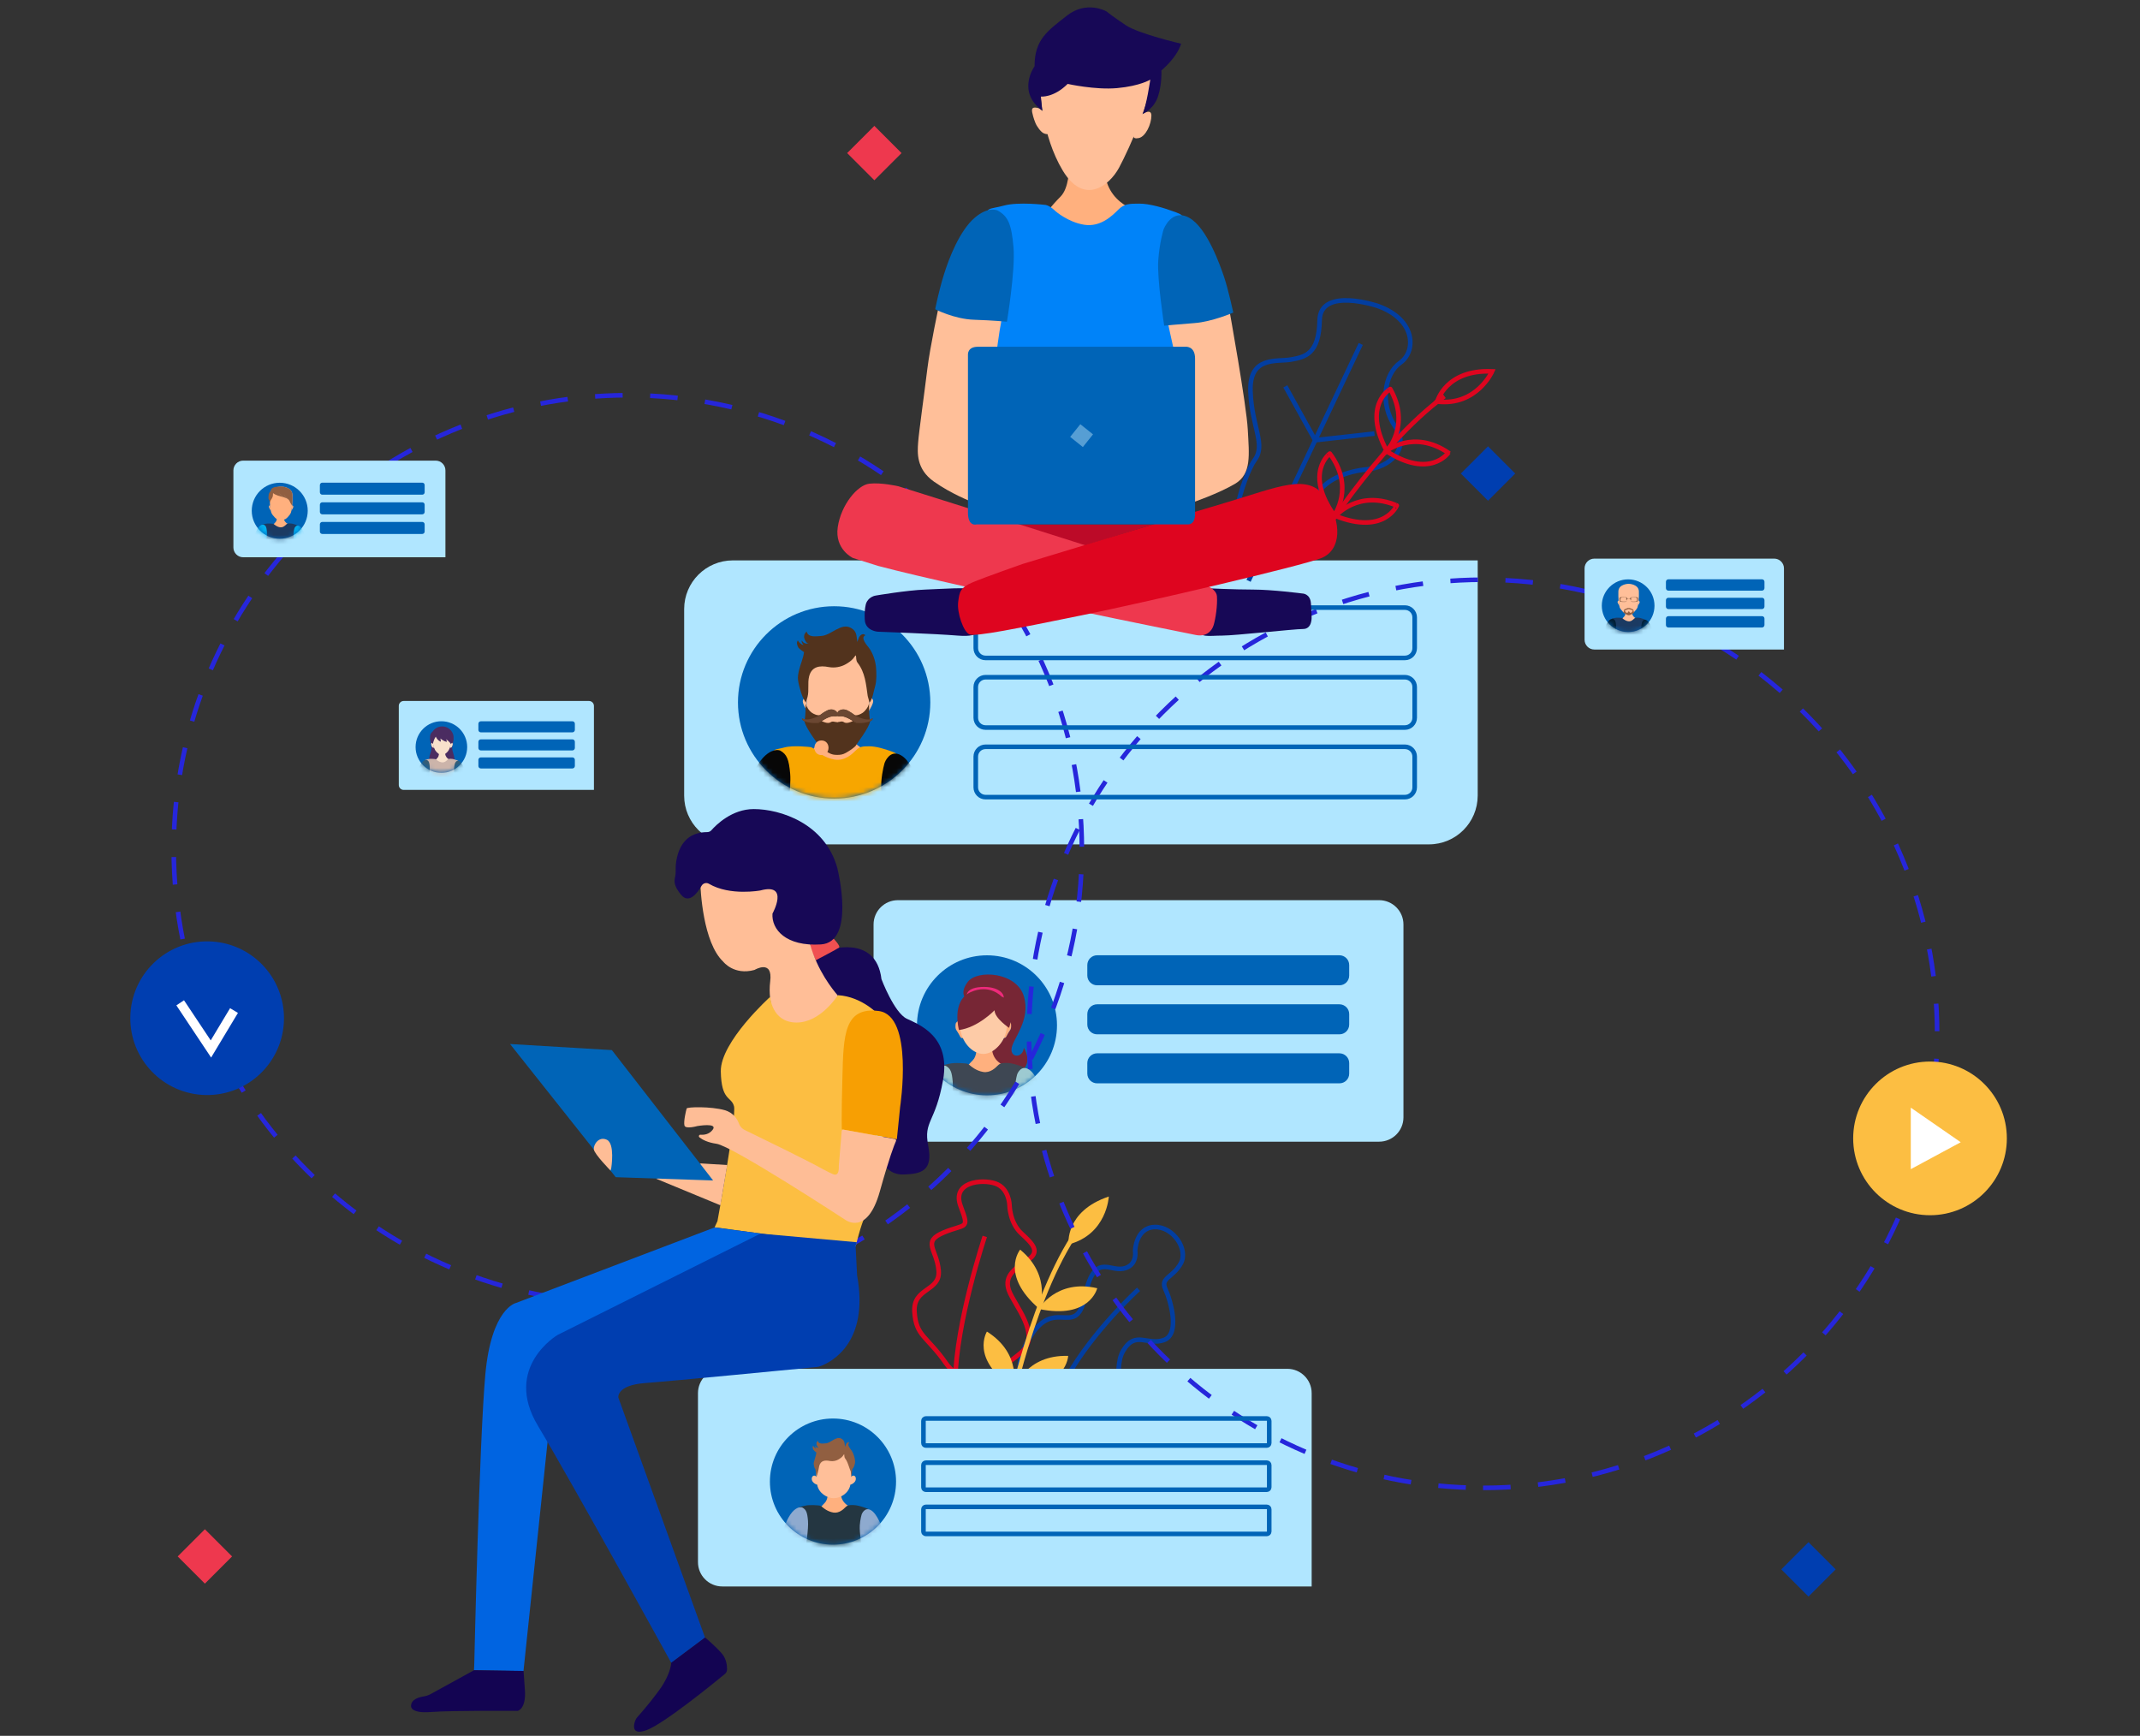 <svg width="450" height="365" viewBox="0 0 450 365" fill="none" xmlns="http://www.w3.org/2000/svg">
<rect x="0" y="0" width="450" height="365" fill="#333333" stroke="none"/>
<path d="M238.697 262.999C238.697 262.999 238.821 258.196 242.727 258.019C246.634 257.832 249.972 262.68 248.285 265.689C246.598 268.699 243.944 268.663 245.053 271.06C246.163 273.457 248.223 280.595 244.707 281.794C241.201 282.992 238.741 279.716 236.185 284.031C233.628 288.354 237.791 295.812 230.334 296.14C222.877 296.469 210.199 293.708 215.792 282.619C221.376 271.549 226.144 282.069 228.106 272.712C230.068 263.354 233.131 267.358 236.193 266.764C239.256 266.169 238.697 262.999 238.697 262.999Z" stroke="#023EA1" stroke-width="0.965" stroke-miterlimit="10"/>
<path d="M239.416 271.114C239.416 271.114 229.97 279.628 224.28 289.731C218.589 299.834 218.855 302.861 218.855 302.861" stroke="#023EA1" stroke-width="0.965" stroke-miterlimit="10"/>
<path d="M212.284 253.419C212.284 253.419 212.302 257.086 214.77 259.359C217.238 261.631 218.747 263.185 216.199 264.898C213.651 266.612 211.068 268.157 212.133 271.273C213.198 274.398 219.093 280.665 214.725 284.412C210.357 288.158 202.962 292.455 198.932 286.676C194.901 280.896 192.619 281.012 192.3 275.845C191.98 270.678 197.769 271.628 197.378 267.153C196.987 262.67 193.818 261.116 198.434 259.172C203.042 257.228 203.93 258.711 202.003 253.624C200.086 248.537 206.442 247.871 209.328 248.874C212.204 249.868 212.284 253.419 212.284 253.419Z" stroke="#DE051F" stroke-width="0.965" stroke-miterlimit="10"/>
<path d="M207.082 259.989C207.082 259.989 201.018 278.144 200.867 290.44" stroke="#DE051F" stroke-width="0.965" stroke-miterlimit="10"/>
<path d="M211.375 300.756C211.375 300.756 215.974 275.233 225.677 260.069" stroke="#FCBE42" stroke-width="0.965" stroke-miterlimit="10"/>
<path d="M233.16 251.601C233.16 251.601 232.787 259.573 224.699 261.668C224.69 261.668 223.882 254.717 233.16 251.601Z" fill="#FCBE42"/>
<path d="M218.422 275.242C218.422 275.242 222.115 268.877 230.727 270.883C230.718 270.883 229.182 277.497 218.422 275.242Z" fill="#FCBE42"/>
<path d="M213.395 291.799C213.395 291.799 215.765 284.83 224.616 285.114C224.607 285.114 224.394 291.914 213.395 291.799Z" fill="#FCBE42"/>
<path d="M213.087 291.807C213.087 291.807 215.022 284.705 207.529 280C207.538 280 203.907 285.744 213.087 291.807Z" fill="#FCBE42"/>
<path d="M218.52 275.198C218.52 275.198 221.344 268.389 214.516 262.77C214.516 262.778 210.193 268.016 218.52 275.198Z" fill="#FCBE42"/>
<path d="M270.704 287.83H151.883C149.06 287.83 146.77 290.121 146.77 292.944V328.482C146.77 331.305 149.06 333.595 151.883 333.595H275.818V292.944C275.818 290.121 273.527 287.83 270.704 287.83Z" fill="#B0E6FF"/>
<path d="M175.16 324.808C182.485 324.808 188.423 318.87 188.423 311.545C188.423 304.22 182.485 298.281 175.16 298.281C167.835 298.281 161.896 304.22 161.896 311.545C161.896 318.87 167.835 324.808 175.16 324.808Z" fill="#0064B7"/>
<mask id="mask0_3705_1888" style="mask-type:luminance" maskUnits="userSpaceOnUse" x="161" y="298" width="28" height="27">
<path d="M175.158 324.809C182.483 324.809 188.421 318.871 188.421 311.546C188.421 304.22 182.483 298.282 175.158 298.282C167.833 298.282 161.895 304.22 161.895 311.546C161.895 318.871 167.833 324.809 175.158 324.809Z" fill="white"/>
</mask>
<g mask="url(#mask0_3705_1888)">
<path d="M186.13 324.462C186.13 324.462 187.417 331.573 187.515 333.455C187.621 335.328 187.808 336.758 186.573 337.512C185.331 338.249 183.306 338.942 183.306 338.942L180.785 326.237V324.755L186.13 324.462Z" fill="#FFBF99"/>
<path d="M164.336 324.062C164.336 324.062 163.643 327.276 163.448 328.901C163.252 330.526 162.8 333.695 162.755 334.441C162.702 335.178 162.613 336.42 163.945 337.361C165.277 338.303 166.706 338.844 166.706 338.844L169.431 324.062H164.336Z" fill="#FFBF99"/>
<path d="M174.103 313.844C174.103 313.844 174.103 315.327 173.473 315.966C172.843 316.605 171.99 317.653 171.99 317.653C171.99 317.653 173.473 319.979 176.429 319.659C179.385 319.339 179.918 317.226 179.918 317.226C179.918 317.226 177.113 316.854 176.793 314.217C176.474 311.58 176.056 311.58 176.056 311.58L174.103 313.844Z" fill="#FFB07E"/>
<path d="M172.314 316.578C172.314 316.578 170.29 316.33 169.207 316.631C168.124 316.924 167.778 316.738 168.071 317.573C168.364 318.407 169.855 322.269 169.154 324.684C168.461 327.107 167.529 339.501 167.529 339.501C167.529 339.501 175.04 339.794 177.961 339.945C180.882 340.087 183.048 339.545 183.048 339.545C183.048 339.545 183.696 334.21 183.048 331.892C182.4 329.566 181.565 325.616 181.565 325.616C181.565 325.616 181.024 320.183 181.76 318.851C182.497 317.519 183.048 317.466 182.107 317.12C181.166 316.774 180.127 316.472 179.381 316.472C178.635 316.472 178.245 316.472 177.801 316.916C177.357 317.359 176.469 318.247 175.235 318.052C173.992 317.857 173.069 317.022 173.069 317.022C173.069 317.022 172.661 316.631 172.314 316.578Z" fill="#243641"/>
<path d="M168.729 317.004C168.729 317.004 168.036 316.658 166.997 317.546C165.879 318.495 165.071 320.555 164.672 321.842C164.272 323.13 164.023 324.408 164.023 324.408C164.023 324.408 165.453 325.145 166.944 325.198C168.427 325.251 169.412 325.34 169.412 325.34C169.412 325.34 170.06 321.478 169.901 319.756C169.759 318.025 169.519 317.439 168.729 317.004Z" fill="#8EAACF"/>
<path d="M181.194 318.433C181.194 318.433 181.789 316.808 183.121 317.545C184.453 318.282 185.447 321.105 185.74 322.002C186.033 322.89 186.432 324.674 186.432 324.674C186.432 324.674 184.852 325.367 183.512 325.464C182.171 325.553 181.239 325.66 181.239 325.66C181.239 325.66 180.697 322.153 180.795 320.768C180.893 319.374 181.194 318.433 181.194 318.433Z" fill="#8EAACF"/>
<path d="M179.004 310.586C179.181 308.376 179.146 305.002 175.346 305.002H175.337H175.328C171.52 305.002 171.502 308.376 171.671 310.586C171.404 310.062 170.641 310.231 170.694 311.048C170.756 311.847 171.839 312.255 171.83 312.166C172.141 313.986 173.926 315.034 175.319 315.034H175.328H175.337C176.731 315.034 178.524 313.977 178.826 312.166C178.817 312.255 179.9 311.847 179.963 311.048C180.034 310.213 179.261 310.062 179.004 310.586Z" fill="#FFBF99"/>
<path d="M171.703 310.525C171.703 310.516 171.703 310.506 171.703 310.497C171.703 310.506 171.703 310.507 171.693 310.516C171.693 310.507 171.703 310.525 171.703 310.525Z" fill="#915F41"/>
<path d="M179.808 307.221C179.746 306.458 179.453 305.526 179.009 304.922C178.814 304.664 177.997 303.697 178.61 303.43C178.326 303.075 177.917 303.493 177.846 303.812C177.829 303.919 177.687 304.185 177.696 304.265C177.58 303.528 177.678 302.969 176.976 302.543C175.849 301.868 174.713 303.457 173.612 303.501C173.079 303.528 172.12 303.741 171.978 302.96C171.969 302.933 171.756 303.235 171.739 303.279C171.685 303.413 171.668 303.572 171.694 303.706C171.739 303.963 171.943 304.416 172.227 304.416C171.854 304.416 171.632 304.398 171.437 304.025C171.357 304.247 171.517 304.398 171.614 304.558C171.419 304.576 171.055 304.212 170.993 304.016C170.789 304.265 170.913 304.629 171.046 304.886C171.09 304.966 171.667 305.463 171.676 305.384C171.596 306.12 171.277 306.839 171.117 307.567C171.028 307.958 171.33 308.988 171.437 308.846C171.446 309.068 171.685 310.275 171.703 310.497C171.827 310.186 171.925 309.867 171.996 309.521C172.023 309.37 172.076 309.21 172.111 309.059C172.156 308.793 172.191 308.58 172.253 308.313C172.262 308.287 172.262 308.251 172.271 308.233C172.582 307.124 173.461 306.999 174.473 307.203C174.5 307.212 174.544 307.212 174.579 307.221C175.192 307.31 175.867 307.177 176.39 306.848C176.701 306.653 176.976 306.467 177.207 306.183C177.216 306.165 177.234 306.138 177.252 306.12C177.332 305.996 177.429 305.845 177.518 305.783C177.58 306.103 177.509 306.387 177.704 306.662C177.9 306.919 178.051 307.195 178.175 307.479C178.432 308.056 178.805 309.334 178.885 309.352C178.947 309.76 178.992 310.16 179.009 310.488L179.018 310.595C179.018 310.568 179.027 310.533 179.027 310.506C179.054 310.169 179.223 309.219 179.24 308.837C179.418 308.908 179.862 307.887 179.808 307.221Z" fill="#915F41"/>
</g>
<path d="M188.807 189.286H290.005C292.828 189.286 295.119 191.577 295.119 194.4V234.954C295.119 237.777 292.828 240.067 290.005 240.067H183.693V194.4C183.693 191.577 185.984 189.286 188.807 189.286Z" fill="#B0E6FF"/>
<path d="M207.546 230.319C215.675 230.319 222.265 223.729 222.265 215.599C222.265 207.47 215.675 200.88 207.546 200.88C199.416 200.88 192.826 207.47 192.826 215.599C192.826 223.729 199.416 230.319 207.546 230.319Z" fill="#0064B7"/>
<mask id="mask1_3705_1888" style="mask-type:luminance" maskUnits="userSpaceOnUse" x="192" y="200" width="31" height="31">
<path d="M207.546 230.319C215.675 230.319 222.265 223.729 222.265 215.599C222.265 207.47 215.675 200.88 207.546 200.88C199.416 200.88 192.826 207.47 192.826 215.599C192.826 223.729 199.416 230.319 207.546 230.319Z" fill="white"/>
</mask>
<g mask="url(#mask1_3705_1888)">
<path d="M203.525 210.37C203.534 210.378 203.543 210.396 203.552 210.414C203.765 210.263 204.013 210.13 204.289 210.014C204.368 209.988 204.448 209.952 204.537 209.926H204.546C204.617 209.908 204.697 209.872 204.768 209.855C204.786 209.846 204.812 209.846 204.83 209.837C204.91 209.819 204.99 209.792 205.079 209.775C205.088 209.775 205.088 209.775 205.096 209.775C205.176 209.757 205.274 209.73 205.354 209.721C205.381 209.713 205.425 209.713 205.46 209.704C205.523 209.695 205.576 209.686 205.638 209.677C205.682 209.668 205.718 209.668 205.753 209.659C205.833 209.65 205.931 209.642 206.011 209.633C206.064 209.633 206.126 209.624 206.171 209.624C206.215 209.624 206.251 209.615 206.295 209.615C206.357 209.615 206.428 209.606 206.49 209.606C206.508 209.606 206.535 209.606 206.561 209.606C206.632 209.606 206.703 209.606 206.783 209.606C206.979 209.606 207.156 209.615 207.334 209.624C207.334 209.624 207.334 209.624 207.343 209.624C210.965 209.837 211.684 212.216 211.719 214.595C212.101 214.675 212.545 214.871 212.589 215.385C212.696 216.699 212.394 216.371 211.604 217.951C211.471 218.226 211.275 218.297 211.08 218.28C210.654 219.194 209.926 219.824 208.417 220.863L208.683 224.228C209.704 223.89 209.979 224.015 210.281 224.148C212.261 225.036 214.684 225.036 213.61 225.24C212.163 225.515 213.77 226.048 214.969 225.062C217.179 223.198 215.288 220.322 215.288 220.322C215.137 222.443 212.518 222.55 212.705 220.535C212.9 218.519 216.833 214.533 215.288 209.464C213.743 204.395 205.505 203.827 203.498 206.472C201.43 209.233 203.525 210.37 203.525 210.37Z" fill="#772635"/>
<path d="M205.372 220.339C205.372 220.339 205.372 222.123 204.609 222.887C203.845 223.65 202.824 224.92 202.824 224.92C202.824 224.92 204.609 227.725 208.169 227.335C211.729 226.953 212.368 224.405 212.368 224.405C212.368 224.405 208.994 223.952 208.613 220.783C208.231 217.596 207.725 217.596 207.725 217.596L205.372 220.339Z" fill="#FFB07E"/>
<path d="M203.234 223.642C203.234 223.642 200.802 223.349 199.488 223.704C198.174 224.059 197.766 223.828 198.121 224.832C198.467 225.835 200.26 230.478 199.435 233.399C198.609 236.319 197.473 251.234 197.473 251.234C197.473 251.234 206.51 251.589 210.017 251.767C213.524 251.944 216.134 251.296 216.134 251.296C216.134 251.296 216.915 244.869 216.134 242.072C215.353 239.276 214.349 234.517 214.349 234.517C214.349 234.517 213.692 227.974 214.589 226.367C215.477 224.761 216.134 224.698 215.006 224.29C213.879 223.882 212.636 223.509 211.73 223.509C210.834 223.509 210.363 223.509 209.831 224.041C209.298 224.574 208.224 225.648 206.741 225.409C205.259 225.169 204.122 224.157 204.122 224.157C204.122 224.157 203.652 223.704 203.234 223.642Z" fill="#3E4753"/>
<path d="M198.917 224.149C198.917 224.149 198.091 223.732 196.839 224.806C195.499 225.951 194.513 228.428 194.043 229.982C193.572 231.535 193.262 233.071 193.262 233.071C193.262 233.071 194.984 233.959 196.768 234.021C198.553 234.083 199.743 234.199 199.743 234.199C199.743 234.199 200.524 229.565 200.337 227.478C200.169 225.383 199.876 224.682 198.917 224.149Z" fill="#9DCAD1"/>
<path d="M213.902 225.88C213.902 225.88 214.621 223.918 216.228 224.806C217.835 225.694 219.025 229.085 219.38 230.159C219.735 231.233 220.205 233.373 220.205 233.373C220.205 233.373 218.306 234.199 216.699 234.323C215.092 234.447 213.964 234.562 213.964 234.562C213.964 234.562 213.307 230.337 213.432 228.677C213.547 226.999 213.902 225.88 213.902 225.88Z" fill="#9DCAD1"/>
<path d="M202.451 214.764L202.673 214.773L203.091 217.924C203.091 217.924 202.274 218.723 201.901 217.969C201.12 216.389 200.827 216.708 200.942 215.403C201.013 214.533 202.301 214.56 202.301 214.56L202.451 214.764Z" fill="#FFB07E"/>
<path d="M211.097 214.738L210.876 214.755L210.432 217.907C210.432 217.907 211.24 218.697 211.621 217.934C212.403 216.344 212.695 216.673 212.607 215.368C212.536 214.498 211.248 214.525 211.248 214.525L211.097 214.738Z" fill="#FFB07E"/>
<path d="M206.804 209.579C201.868 209.579 201.726 213.166 201.912 216.069C202.098 218.963 204.371 221.617 206.804 221.617C209.005 221.617 211.509 218.963 211.695 216.069C211.882 213.166 211.74 209.579 206.804 209.579Z" fill="#FDCBA7"/>
<path d="M203.314 209.765C203.314 209.765 202.657 207.768 206.305 207.546C209.945 207.332 211.446 209.037 211.002 210.138L203.314 209.765Z" fill="#EE2A7B"/>
<path d="M209.135 212.438C209.135 212.438 205.664 216.069 201.651 216.593C201.651 216.593 199.982 210.521 204.057 208.648C208.141 206.774 210.644 209.58 210.644 209.58C210.644 209.58 214.035 210.37 212.198 216.14C212.207 216.14 209.135 214.116 209.135 212.438Z" fill="#772635"/>
</g>
<path d="M300.479 177.55H154.101C148.455 177.55 143.865 172.969 143.865 167.314V128.074C143.865 122.428 148.446 117.838 154.101 117.838H310.733V167.314C310.715 172.969 306.143 177.55 300.479 177.55Z" fill="#B0E6FF"/>
<path d="M175.403 167.925C186.573 167.925 195.627 158.87 195.627 147.701C195.627 136.532 186.573 127.478 175.403 127.478C164.234 127.478 155.18 136.532 155.18 147.701C155.18 158.87 164.234 167.925 175.403 167.925Z" fill="#0064B7"/>
<mask id="mask2_3705_1888" style="mask-type:luminance" maskUnits="userSpaceOnUse" x="155" y="127" width="41" height="41">
<path d="M175.397 167.924C186.567 167.924 195.621 158.869 195.621 147.7C195.621 136.531 186.567 127.477 175.397 127.477C164.228 127.477 155.174 136.531 155.174 147.7C155.174 158.869 164.228 167.924 175.397 167.924Z" fill="white"/>
</mask>
<g mask="url(#mask2_3705_1888)">
<path d="M173.52 152.256C173.52 152.256 173.52 154.866 172.401 155.993C171.282 157.112 169.791 158.985 169.791 158.985C169.791 158.985 172.401 163.087 177.63 162.528C182.85 161.968 183.791 158.24 183.791 158.24C183.791 158.24 178.846 157.583 178.287 152.913C177.728 148.243 176.973 148.243 176.973 148.243L173.52 152.256Z" fill="#FFB07E"/>
<path d="M170.386 157.094C170.386 157.094 166.817 156.65 164.891 157.183C162.964 157.716 162.361 157.361 162.885 158.843C163.408 160.326 166.027 167.126 164.802 171.388C163.586 175.658 161.926 197.542 161.926 197.542C161.926 197.542 175.18 198.065 180.321 198.332C185.47 198.598 189.296 197.639 189.296 197.639C189.296 197.639 190.432 188.22 189.296 184.127C188.16 180.035 186.677 173.057 186.677 173.057C186.677 173.057 185.718 163.469 187.023 161.116C188.337 158.763 189.287 158.683 187.636 158.062C185.976 157.449 184.147 156.926 182.842 156.926C181.537 156.926 180.836 156.926 180.045 157.716C179.255 158.506 177.693 160.068 175.509 159.722C173.325 159.376 171.674 157.893 171.674 157.893C171.674 157.893 170.999 157.174 170.386 157.094Z" fill="#F7A600"/>
<path d="M164.064 157.83C164.064 157.83 162.848 157.218 161.01 158.789C159.048 160.476 157.61 164.116 156.918 166.371C156.225 168.635 155.781 170.907 155.781 170.907C155.781 170.907 158.311 172.221 160.93 172.301C163.549 172.39 165.289 172.568 165.289 172.568C165.289 172.568 166.426 165.767 166.159 162.722C165.893 159.668 165.467 158.621 164.064 157.83Z" fill="#070707"/>
<path d="M186.036 160.361C186.036 160.361 187.083 157.485 189.436 158.799C191.789 160.113 193.529 165.075 194.053 166.647C194.576 168.227 195.269 171.352 195.269 171.352C195.269 171.352 192.472 172.568 190.12 172.746C187.767 172.923 186.107 173.092 186.107 173.092C186.107 173.092 185.148 166.904 185.317 164.463C185.494 162.03 186.036 160.361 186.036 160.361Z" fill="#070707"/>
<path d="M183.588 147.257C183.783 147.798 182.833 149.352 182.451 149.885C182.611 149.032 182.789 147.86 182.913 146.484C182.913 146.493 183.401 146.733 183.588 147.257Z" fill="#FFBF99"/>
<path d="M183.089 140.271C182.867 135.308 176.218 135.246 176.218 135.246H176.209C176.209 135.246 169.559 135.308 169.337 140.271C169.231 142.482 169.337 144.665 169.515 146.494C169.639 147.879 169.808 149.051 169.977 149.894C170.083 150.445 170.181 150.844 170.261 151.084C170.403 151.475 170.687 151.945 171.042 152.434C171.77 153.437 172.8 154.502 173.528 154.928C174.114 155.283 175.525 155.55 176.209 155.514H176.218C176.884 155.559 178.224 155.301 178.837 154.964C178.854 154.955 178.881 154.946 178.899 154.937C179.627 154.493 180.657 153.446 181.385 152.442C181.74 151.954 182.015 151.484 182.166 151.093C182.246 150.871 182.352 150.463 182.45 149.903C182.61 149.051 182.787 147.879 182.912 146.503C183.089 144.657 183.178 142.473 183.089 140.271Z" fill="#FFBF99"/>
<path d="M169.508 146.494C169.632 147.879 169.8 149.051 169.969 149.894C169.587 149.362 168.637 147.817 168.833 147.267C169.028 146.734 169.508 146.494 169.508 146.494Z" fill="#FFBF99"/>
<path d="M184.203 140.271C184.079 138.921 183.537 137.297 182.712 136.214C182.356 135.752 180.821 134.056 181.975 133.586C181.442 132.955 180.679 133.692 180.554 134.26C180.51 134.438 180.243 134.917 180.279 135.059C180.075 133.772 180.252 132.769 178.947 132.041C176.861 130.851 174.739 133.639 172.68 133.728C171.685 133.781 169.91 134.136 169.626 132.787C169.617 132.733 169.217 133.266 169.182 133.337C169.102 133.559 169.057 133.861 169.102 134.092C169.182 134.545 169.563 135.317 170.087 135.344C169.404 135.344 168.978 135.317 168.614 134.669C168.472 135.068 168.756 135.299 168.942 135.61C168.587 135.654 167.894 135.006 167.788 134.66C167.406 135.104 167.637 135.743 167.894 136.187C167.974 136.329 169.049 137.199 169.075 137.075C168.933 138.371 168.329 139.632 168.028 140.901C167.868 141.585 167.708 142.33 167.815 143.05C167.93 143.866 168.205 144.807 168.436 145.597C168.818 146.858 169.306 147.471 169.439 147.737C169.519 147.444 169.732 146.849 169.812 146.538C170.167 145.127 169.785 143.644 170.141 142.233C170.673 140.146 172.351 139.889 174.286 140.271C175.485 140.493 176.834 140.262 177.873 139.658C178.45 139.321 178.947 138.992 179.391 138.495C179.578 138.291 179.773 137.918 179.977 137.803C180.093 138.353 179.959 138.868 180.323 139.347C181.921 141.398 182.108 143.857 182.463 146.352C182.481 146.485 182.862 147.746 182.854 147.755C183.564 146.831 183.697 145.322 184.034 144.257C184.363 143.094 184.31 141.434 184.203 140.271Z" fill="#52331D"/>
<path d="M182.905 151.279C182.754 150.285 182.728 148.864 182.728 147.905C182.639 148.633 181.911 149.539 181.432 149.867C180.988 150.16 180.242 150.533 179.683 150.356C179.47 150.205 179.265 150.027 179.035 149.894C178.422 149.503 177.827 149.104 177.09 149.21C176.771 149.255 176.167 149.503 176.132 149.867H176.007C175.963 149.512 175.359 149.264 175.048 149.21C174.312 149.104 173.717 149.521 173.104 149.894C172.882 150.036 172.678 150.205 172.456 150.356C171.879 150.515 171.133 150.151 170.707 149.867C170.228 149.539 169.5 148.642 169.411 147.905C169.411 148.882 169.393 150.293 169.233 151.279C169.038 151.234 168.834 151.163 168.639 151.066C168.639 151.341 168.887 151.545 169.171 151.678C169.18 151.678 169.18 151.687 169.189 151.687C169.331 152.975 172.048 156.481 172.083 156.623C172.208 157.067 173.69 157.982 174.276 158.31C174.898 158.665 175.421 158.736 176.034 158.736H176.105C176.717 158.736 177.241 158.665 177.863 158.31C178.458 157.982 179.931 157.058 180.056 156.623C180.1 156.481 182.808 152.983 182.95 151.687C182.959 151.687 182.959 151.678 182.967 151.678C183.252 151.545 183.5 151.341 183.5 151.066C183.305 151.172 183.11 151.243 182.905 151.279ZM180.26 152.025C179.94 151.962 179.638 151.803 179.345 151.616C178.822 151.883 178.049 152.167 177.525 151.9C177.508 151.891 177.481 151.883 177.463 151.856C177.019 151.563 176.638 151.812 176.176 151.838V151.891C176.7 152.096 176.673 152.087 176.176 151.891C176.158 151.883 176.149 151.883 176.123 151.874H175.998C175.501 152.025 175.475 152.033 175.998 151.874V151.847C175.519 151.847 175.119 151.572 174.667 151.865C174.649 151.874 174.622 151.883 174.605 151.909C174.081 152.175 173.308 151.891 172.785 151.625C172.492 151.812 172.19 151.971 171.87 152.033C171.693 152.06 171.524 152.078 171.338 152.078C171.497 152.078 171.657 152.06 171.808 152.033C172.145 151.971 172.474 151.812 172.793 151.625C173.06 151.474 173.317 151.305 173.557 151.172C174.072 150.897 174.667 150.64 175.235 150.613C175.51 150.595 175.776 150.684 176.016 150.586H176.14C176.362 150.693 176.638 150.595 176.922 150.613C177.499 150.64 178.076 150.906 178.6 151.172C178.848 151.305 179.097 151.465 179.363 151.625C179.683 151.812 180.011 151.971 180.349 152.033C180.499 152.06 180.659 152.078 180.819 152.078C180.606 152.069 180.428 152.06 180.26 152.025Z" fill="#52331D"/>
<path d="M182.911 151.252C182.441 151.341 181.961 151.27 181.438 151.119C180.914 150.968 180.408 150.808 179.946 150.515C179.857 150.453 179.769 150.391 179.68 150.329C179.467 150.178 179.263 150 179.032 149.867C178.419 149.476 177.824 149.077 177.088 149.183C176.768 149.228 176.164 149.476 176.129 149.84H176.004C175.96 149.485 175.356 149.237 175.046 149.183C174.309 149.077 173.714 149.494 173.101 149.867C172.879 150.009 172.675 150.178 172.453 150.329C172.373 150.391 172.276 150.453 172.187 150.515C171.725 150.808 171.21 150.977 170.695 151.119C170.163 151.27 169.692 151.341 169.222 151.252C169.026 151.208 168.822 151.137 168.627 151.039C168.627 151.314 168.876 151.518 169.16 151.652C169.408 151.776 169.692 151.838 169.852 151.873C170.465 151.998 171.175 152.113 171.805 151.998C172.143 151.936 172.471 151.776 172.791 151.589C173.057 151.438 173.314 151.27 173.554 151.137C174.069 150.861 174.664 150.604 175.232 150.577C175.507 150.56 175.774 150.648 176.013 150.551H176.138C176.36 150.657 176.635 150.56 176.919 150.577C177.496 150.604 178.073 150.87 178.597 151.137C178.845 151.27 179.094 151.43 179.36 151.589C179.68 151.776 180.008 151.936 180.346 151.998C180.976 152.113 181.677 151.989 182.299 151.873C182.476 151.847 182.752 151.767 182.991 151.652C183.275 151.518 183.524 151.314 183.524 151.039C183.311 151.137 183.107 151.208 182.911 151.252Z" fill="#6B4732"/>
</g>
<path d="M289.681 64.321C289.681 64.321 277.625 60.264 277.491 67.349C277.358 74.424 274.473 75.073 271.463 75.605C268.445 76.129 262.683 74.815 262.95 82.29C263.216 89.765 266.225 93.485 263.873 96.672C261.52 99.859 256.256 115.839 262.95 116.23C269.643 116.621 275.148 108.755 276.595 104.831C278.042 100.898 283.28 99.069 287.612 98.67C291.944 98.279 296.659 94.506 293.374 89.703C290.098 84.9 291.101 78.615 294.466 76.253C297.795 73.901 297.795 67.198 289.681 64.321Z" stroke="#023EA1" stroke-width="0.965" stroke-miterlimit="10"/>
<path d="M286.137 72.329L262.549 122.134" stroke="#023EA1" stroke-width="0.965" stroke-miterlimit="10"/>
<path d="M270.275 81.242L276.552 92.561L289.025 91.168" stroke="#023EA1" stroke-width="0.965" stroke-miterlimit="10"/>
<path d="M275.744 116.124C275.744 116.124 289.212 93.956 303.727 83.311" stroke="#DE051F" stroke-width="0.965" stroke-miterlimit="10"/>
<path d="M313.76 78.092C313.76 78.092 310.546 85.398 302.236 84.448C302.245 84.439 303.985 77.665 313.76 78.092Z" stroke="#DE051F" stroke-width="0.965" stroke-miterlimit="10"/>
<path d="M291.502 94.844C291.502 94.844 297.246 90.228 304.552 95.199C304.552 95.208 300.735 100.828 291.502 94.844Z" stroke="#DE051F" stroke-width="0.965" stroke-miterlimit="10"/>
<path d="M280.85 108.499C280.85 108.499 285.581 102.853 293.714 106.297C293.731 106.297 291.086 112.556 280.85 108.499Z" stroke="#DE051F" stroke-width="0.965" stroke-miterlimit="10"/>
<path d="M280.565 108.391C280.565 108.391 284.924 102.452 279.633 95.376C279.633 95.367 274.191 99.433 280.565 108.391Z" stroke="#DE051F" stroke-width="0.965" stroke-miterlimit="10"/>
<path d="M291.612 94.844C291.612 94.844 296.69 89.509 292.349 81.811C292.349 81.803 286.418 85.141 291.612 94.844Z" stroke="#DE051F" stroke-width="0.965" stroke-miterlimit="10"/>
<path d="M311.862 312.865C364.594 312.865 407.343 270.117 407.343 217.384C407.343 164.652 364.594 121.903 311.862 121.903C259.129 121.903 216.381 164.652 216.381 217.384C216.381 270.117 259.129 312.865 311.862 312.865Z" stroke="#2626DB" stroke-width="0.965" stroke-miterlimit="10" stroke-dasharray="5.79 5.79"/>
<path d="M132.014 274.069C184.747 274.069 227.495 231.321 227.495 178.588C227.495 125.856 184.747 83.107 132.014 83.107C79.281 83.107 36.533 125.856 36.533 178.588C36.533 231.321 79.281 274.069 132.014 274.069Z" stroke="#2626DB" stroke-width="0.965" stroke-miterlimit="10" stroke-dasharray="5.79 5.79"/>
<path d="M59.715 214.364C59.858 205.442 52.742 198.092 43.819 197.948C34.896 197.804 27.546 204.921 27.403 213.844C27.259 222.767 34.376 230.116 43.299 230.26C52.221 230.404 59.571 223.287 59.715 214.364Z" fill="#003EB0"/>
<path d="M405.845 255.533C414.769 255.533 422.003 248.299 422.003 239.375C422.003 230.452 414.769 223.218 405.845 223.218C396.922 223.218 389.688 230.452 389.688 239.375C389.688 248.299 396.922 255.533 405.845 255.533Z" fill="#FCBE42"/>
<path d="M37.889 210.869L44.352 220.573L49.208 212.494" stroke="white" stroke-width="1.93" stroke-miterlimit="10"/>
<path d="M401.801 232.913L412.303 240.184L401.801 245.848V232.913Z" fill="white"/>
<path d="M183.859 26.468L178.141 32.187L183.859 37.905L189.578 32.187L183.859 26.468Z" fill="#EE384E"/>
<path d="M43.082 321.564L37.363 327.283L43.082 333.002L48.801 327.283L43.082 321.564Z" fill="#EE384E"/>
<path d="M312.902 93.854L307.184 99.573L312.902 105.292L318.621 99.573L312.902 93.854Z" fill="#003EB0"/>
<path d="M380.289 324.283L374.57 330.002L380.289 335.721L386.008 330.002L380.289 324.283Z" fill="#003EB0"/>
<path d="M295.429 138.345H207.236C206.109 138.345 205.186 137.422 205.186 136.294V129.813C205.186 128.686 206.109 127.763 207.236 127.763H295.429C296.556 127.763 297.479 128.686 297.479 129.813V136.294C297.479 137.431 296.556 138.345 295.429 138.345Z" stroke="#0064B7" stroke-width="0.965" stroke-miterlimit="10"/>
<path d="M295.429 152.985H207.236C206.109 152.985 205.186 152.061 205.186 150.934V144.453C205.186 143.326 206.109 142.402 207.236 142.402H295.429C296.556 142.402 297.479 143.326 297.479 144.453V150.934C297.479 152.07 296.556 152.985 295.429 152.985Z" stroke="#0064B7" stroke-width="0.965" stroke-miterlimit="10"/>
<path d="M295.429 167.616H207.236C206.109 167.616 205.186 166.692 205.186 165.565V159.084C205.186 157.956 206.109 157.033 207.236 157.033H295.429C296.556 157.033 297.479 157.956 297.479 159.084V165.565C297.479 166.701 296.556 167.616 295.429 167.616Z" stroke="#0064B7" stroke-width="0.965" stroke-miterlimit="10"/>
<path d="M281.659 207.183H230.691C229.564 207.183 228.641 206.26 228.641 205.132V202.922C228.641 201.794 229.564 200.871 230.691 200.871H281.659C282.786 200.871 283.71 201.794 283.71 202.922V205.132C283.71 206.269 282.795 207.183 281.659 207.183Z" fill="#0064B7"/>
<path d="M281.659 217.492H230.691C229.564 217.492 228.641 216.569 228.641 215.441V213.23C228.641 212.103 229.564 211.18 230.691 211.18H281.659C282.786 211.18 283.71 212.103 283.71 213.23V215.441C283.71 216.577 282.795 217.492 281.659 217.492Z" fill="#0064B7"/>
<path d="M281.659 227.799H230.691C229.564 227.799 228.641 226.876 228.641 225.749V223.538C228.641 222.411 229.564 221.487 230.691 221.487H281.659C282.786 221.487 283.71 222.411 283.71 223.538V225.749C283.71 226.894 282.795 227.799 281.659 227.799Z" fill="#0064B7"/>
<path d="M373.082 117.465H335.254C334.126 117.465 333.203 118.388 333.203 119.516V134.528C333.203 135.655 334.126 136.579 335.254 136.579H375.133V119.516C375.133 118.379 374.21 117.465 373.082 117.465Z" fill="#B0E6FF"/>
<path d="M342.368 132.905C345.427 132.905 347.908 130.424 347.908 127.365C347.908 124.305 345.427 121.825 342.368 121.825C339.308 121.825 336.828 124.305 336.828 127.365C336.828 130.424 339.308 132.905 342.368 132.905Z" fill="#0064B7"/>
<mask id="mask3_3705_1888" style="mask-type:luminance" maskUnits="userSpaceOnUse" x="336" y="121" width="12" height="12">
<path d="M342.366 132.906C345.425 132.906 347.906 130.425 347.906 127.366C347.906 124.306 345.425 121.826 342.366 121.826C339.306 121.826 336.826 124.306 336.826 127.366C336.826 130.425 339.306 132.906 342.366 132.906Z" fill="white"/>
</mask>
<g mask="url(#mask3_3705_1888)">
<path d="M341.844 128.618C341.844 128.618 341.844 129.338 341.534 129.639C341.223 129.941 340.814 130.456 340.814 130.456C340.814 130.456 341.534 131.584 342.963 131.433C344.392 131.282 344.65 130.252 344.65 130.252C344.65 130.252 343.3 130.074 343.149 128.796C342.998 127.518 342.794 127.518 342.794 127.518L341.844 128.618Z" fill="#FFBF99"/>
<path d="M340.995 129.932C340.995 129.932 340.009 129.808 339.494 129.95C338.971 130.092 338.802 130.003 338.944 130.403C339.086 130.811 339.805 132.675 339.468 133.838C339.13 135.001 338.678 141.003 338.678 141.003C338.678 141.003 342.3 141.145 343.711 141.216C345.123 141.287 346.171 141.021 346.171 141.021C346.171 141.021 346.481 138.437 346.171 137.327C345.86 136.2 345.451 134.3 345.451 134.3C345.451 134.3 345.185 131.672 345.54 131.033C345.895 130.403 346.162 130.367 345.7 130.19C345.247 130.03 344.75 129.879 344.386 129.879C344.031 129.879 343.836 129.879 343.623 130.092C343.41 130.305 342.975 130.74 342.389 130.642C341.794 130.554 341.332 130.145 341.332 130.145C341.332 130.145 341.155 129.959 340.995 129.932Z" fill="#1B3A62"/>
<path d="M339.266 130.138C339.266 130.138 338.929 129.978 338.423 130.404C337.881 130.866 337.49 131.86 337.295 132.481C337.1 133.103 336.984 133.724 336.984 133.724C336.984 133.724 337.677 134.08 338.396 134.106C339.115 134.124 339.594 134.177 339.594 134.177C339.594 134.177 339.905 132.313 339.834 131.478C339.763 130.644 339.639 130.36 339.266 130.138Z" fill="#021E34"/>
<path d="M345.286 130.829C345.286 130.829 345.57 130.038 346.218 130.402C346.866 130.758 347.346 132.125 347.488 132.551C347.63 132.977 347.825 133.838 347.825 133.838C347.825 133.838 347.062 134.176 346.414 134.22C345.766 134.273 345.322 134.309 345.322 134.309C345.322 134.309 345.055 132.613 345.109 131.947C345.144 131.29 345.286 130.829 345.286 130.829Z" fill="#021E34"/>
<path d="M342.416 127.943H341.555C341.555 127.943 341.626 128.636 342.416 128.636C343.206 128.636 343.277 127.943 343.277 127.943H342.416Z" fill="white"/>
<path d="M344.787 126.524C344.849 126.701 344.547 127.181 344.432 127.35C344.485 127.083 344.538 126.719 344.574 126.284C344.574 126.284 344.725 126.364 344.787 126.524Z" fill="#FFBF99"/>
<path d="M344.626 124.339C344.555 122.785 342.469 122.759 342.469 122.759C342.469 122.759 340.382 122.777 340.311 124.339C340.285 125.032 340.311 125.724 340.364 126.292C340.409 126.718 340.453 127.091 340.507 127.358C340.533 127.535 340.569 127.65 340.595 127.73C340.64 127.855 340.728 127.997 340.844 128.148C341.066 128.467 341.394 128.796 341.625 128.938C341.812 129.053 342.247 129.133 342.469 129.124C342.673 129.133 343.09 129.053 343.285 128.947C343.294 128.947 343.294 128.938 343.303 128.938C343.525 128.805 343.853 128.467 344.084 128.148C344.2 127.997 344.288 127.837 344.333 127.73C344.36 127.659 344.395 127.535 344.422 127.358C344.475 127.091 344.528 126.727 344.564 126.292C344.635 125.706 344.652 125.023 344.626 124.339Z" fill="#FFBF99"/>
<path d="M340.364 126.283C340.409 126.709 340.453 127.082 340.506 127.349C340.382 127.189 340.089 126.692 340.151 126.523C340.213 126.363 340.364 126.283 340.364 126.283Z" fill="#FFBF99"/>
<path d="M343.676 128.69L343.685 128.699C343.543 128.85 343.401 128.983 343.276 129.054C343.099 129.161 342.735 129.383 342.54 129.374H342.46C342.264 129.383 341.9 129.161 341.723 129.054C341.599 128.983 341.456 128.85 341.314 128.699L341.323 128.69C341.563 128.672 341.457 128.362 341.519 128.228C341.581 128.104 341.776 128.078 341.892 128.015C341.98 127.962 342.069 127.944 342.158 127.9C342.264 127.847 342.353 127.847 342.451 127.847H342.531C342.646 127.847 342.726 127.847 342.824 127.9C342.912 127.944 343.001 127.962 343.09 128.015C343.205 128.078 343.401 128.104 343.463 128.228C343.543 128.362 343.436 128.663 343.676 128.69ZM343.285 128.548C343.418 128.326 343.268 128.308 343.081 128.255C342.939 128.202 342.664 128.078 342.522 128.069H342.495C342.353 128.069 342.078 128.202 341.936 128.255C341.758 128.317 341.599 128.335 341.732 128.548C341.803 128.672 341.989 128.885 342.149 128.868C342.335 128.85 342.415 128.61 342.495 128.495H342.522C342.602 128.61 342.682 128.841 342.868 128.868C343.028 128.885 343.205 128.663 343.285 128.548Z" fill="#915F41"/>
<path d="M342.495 125.84C342.548 125.84 342.673 125.84 342.708 125.849C342.815 125.849 342.788 125.769 342.85 125.689C342.93 125.583 343.117 125.609 343.232 125.609C343.392 125.6 343.552 125.591 343.711 125.591C343.827 125.591 344.164 125.574 344.191 125.583C344.2 125.583 344.333 125.654 344.377 125.716C344.395 125.742 344.404 125.778 344.422 125.805C344.439 125.92 344.413 126.053 344.404 126.142C344.386 126.284 344.36 126.426 344.262 126.515C344.235 126.532 344.191 126.541 344.155 126.541C344.102 126.55 343.907 126.55 343.862 126.559C343.703 126.568 343.534 126.577 343.374 126.568C343.188 126.559 342.975 126.577 342.904 126.293C342.886 126.222 342.859 125.973 342.833 125.947C342.77 125.884 342.593 125.876 342.522 125.876C342.486 125.849 342.486 125.867 342.495 125.84ZM343.019 126.453C343.063 126.479 343.223 126.506 343.223 126.506C343.268 126.506 343.809 126.515 344.031 126.479C344.075 126.47 344.146 126.453 344.173 126.426C344.244 126.373 344.306 125.902 344.253 125.831C344.226 125.787 344.138 125.725 344.111 125.698C343.987 125.591 343.001 125.645 342.966 125.698C342.912 125.76 342.912 125.813 342.912 125.884C342.975 125.84 343.001 125.902 343.019 125.973C343.019 126.018 343.037 126.177 342.966 126.106C342.957 126.097 342.948 126.062 342.921 126.089C342.895 126.115 342.904 126.213 342.904 126.24C342.948 126.39 343.01 126.444 343.019 126.453Z" fill="#6B4732"/>
<path d="M342.487 125.84C342.434 125.84 342.31 125.84 342.274 125.849C342.168 125.849 342.194 125.769 342.132 125.689C342.052 125.583 341.866 125.609 341.75 125.609C341.59 125.6 341.431 125.591 341.271 125.591C341.155 125.591 340.818 125.574 340.791 125.583C340.783 125.583 340.649 125.654 340.605 125.716C340.587 125.742 340.578 125.778 340.561 125.805C340.543 125.92 340.57 126.053 340.578 126.142C340.596 126.284 340.623 126.426 340.72 126.515C340.747 126.532 340.791 126.541 340.827 126.541C340.88 126.55 341.076 126.55 341.12 126.559C341.28 126.568 341.448 126.577 341.608 126.568C341.795 126.559 342.008 126.577 342.079 126.293C342.097 126.222 342.123 125.973 342.15 125.947C342.212 125.884 342.389 125.876 342.461 125.876C342.487 125.849 342.496 125.867 342.487 125.84ZM341.963 126.453C341.919 126.479 341.759 126.506 341.759 126.506C341.715 126.506 341.173 126.515 340.951 126.479C340.907 126.47 340.836 126.453 340.809 126.426C340.738 126.373 340.676 125.902 340.729 125.831C340.756 125.787 340.845 125.725 340.871 125.698C340.996 125.591 341.981 125.645 342.017 125.698C342.07 125.76 342.07 125.813 342.07 125.884C342.008 125.84 341.981 125.902 341.963 125.973C341.963 126.018 341.946 126.177 342.017 126.106C342.025 126.097 342.034 126.062 342.061 126.089C342.088 126.115 342.079 126.213 342.079 126.24C342.025 126.39 341.972 126.444 341.963 126.453Z" fill="#6B4732"/>
</g>
<path d="M370.518 124.195H350.827C350.543 124.195 350.312 123.973 350.312 123.68V122.33C350.312 122.046 350.534 121.815 350.827 121.815H370.518C370.803 121.815 371.033 122.037 371.033 122.33V123.68C371.024 123.964 370.794 124.195 370.518 124.195Z" fill="#0064B7"/>
<path d="M370.518 128.075H350.827C350.543 128.075 350.312 127.853 350.312 127.56V126.21C350.312 125.926 350.534 125.695 350.827 125.695H370.518C370.803 125.695 371.033 125.917 371.033 126.21V127.56C371.024 127.844 370.794 128.075 370.518 128.075Z" fill="#0064B7"/>
<path d="M370.518 131.946H350.827C350.543 131.946 350.312 131.724 350.312 131.431V130.081C350.312 129.797 350.534 129.566 350.827 129.566H370.518C370.803 129.566 371.033 129.788 371.033 130.081V131.431C371.024 131.724 370.794 131.946 370.518 131.946Z" fill="#0064B7"/>
<path d="M91.614 96.858H51.131C50.003 96.858 49.08 97.782 49.08 98.909V115.129C49.08 116.256 50.003 117.18 51.131 117.18H93.665V98.909C93.665 97.782 92.75 96.858 91.614 96.858Z" fill="#B0E6FF"/>
<path d="M58.824 113.281C62.074 113.281 64.71 110.646 64.71 107.395C64.71 104.144 62.074 101.509 58.824 101.509C55.573 101.509 52.938 104.144 52.938 107.395C52.938 110.646 55.573 113.281 58.824 113.281Z" fill="#0064B7"/>
<mask id="mask4_3705_1888" style="mask-type:luminance" maskUnits="userSpaceOnUse" x="52" y="101" width="13" height="13">
<path d="M58.82 113.281C62.07 113.281 64.706 110.646 64.706 107.395C64.706 104.144 62.07 101.509 58.82 101.509C55.569 101.509 52.934 104.144 52.934 107.395C52.934 110.646 55.569 113.281 58.82 113.281Z" fill="white"/>
</mask>
<g mask="url(#mask4_3705_1888)">
<path d="M58.265 108.709C58.265 108.709 58.265 109.464 57.936 109.792C57.608 110.121 57.182 110.662 57.182 110.662C57.182 110.662 57.936 111.861 59.463 111.692C60.99 111.532 61.257 110.44 61.257 110.44C61.257 110.44 59.809 110.245 59.65 108.895C59.49 107.537 59.268 107.537 59.268 107.537L58.265 108.709Z" fill="#FFB07E"/>
<path d="M57.363 110.13C57.363 110.13 56.315 110.005 55.765 110.147C55.214 110.289 55.028 110.201 55.179 110.627C55.33 111.053 56.093 113.041 55.738 114.284C55.383 115.536 54.895 121.902 54.895 121.902C54.895 121.902 58.756 122.052 60.248 122.123C61.739 122.194 62.858 121.919 62.858 121.919C62.858 121.919 63.186 119.176 62.858 117.986C62.529 116.788 62.103 114.764 62.103 114.764C62.103 114.764 61.828 111.967 62.21 111.284C62.592 110.6 62.867 110.573 62.387 110.396C61.908 110.218 61.375 110.067 60.994 110.067C60.612 110.067 60.408 110.067 60.186 110.289C59.964 110.511 59.502 110.973 58.863 110.875C58.233 110.769 57.744 110.343 57.744 110.343C57.744 110.343 57.531 110.147 57.363 110.13Z" fill="#1B3A62"/>
<path d="M55.518 110.342C55.518 110.342 55.163 110.164 54.63 110.617C54.053 111.105 53.636 112.162 53.432 112.828C53.228 113.485 53.103 114.151 53.103 114.151C53.103 114.151 53.84 114.532 54.595 114.559C55.35 114.577 55.864 114.63 55.864 114.63C55.864 114.63 56.193 112.65 56.122 111.762C56.051 110.875 55.927 110.564 55.518 110.342Z" fill="#00AEEF"/>
<path d="M61.916 111.079C61.916 111.079 62.227 110.236 62.91 110.618C63.594 110.999 64.109 112.447 64.251 112.899C64.393 113.352 64.606 114.267 64.606 114.267C64.606 114.267 63.798 114.622 63.114 114.675C62.431 114.728 61.951 114.781 61.951 114.781C61.951 114.781 61.676 112.979 61.73 112.26C61.765 111.559 61.916 111.079 61.916 111.079Z" fill="#00AEEF"/>
<path d="M61.438 106.205C61.438 106.205 61.598 106.285 61.678 106.471C61.749 106.667 61.411 107.199 61.287 107.386" fill="#FFB07E"/>
<path d="M61.499 104.049C61.419 102.326 59.111 102.3 59.111 102.3C59.111 102.3 56.794 102.318 56.723 104.049C56.697 104.812 56.723 105.576 56.785 106.206C56.83 106.685 56.892 107.094 56.945 107.387C56.989 107.582 57.016 107.715 57.052 107.795C57.105 107.928 57.194 108.088 57.318 108.266C57.575 108.612 57.931 108.985 58.179 109.136C58.383 109.26 58.872 109.349 59.111 109.34C59.351 109.349 59.839 109.26 60.044 109.136C60.301 108.985 60.656 108.612 60.905 108.266C61.029 108.088 61.127 107.928 61.171 107.795C61.198 107.715 61.233 107.573 61.278 107.387C61.331 107.094 61.393 106.677 61.437 106.206C61.499 105.567 61.526 104.812 61.499 104.049Z" fill="#FFB07E"/>
<path d="M56.778 106.205C56.822 106.684 56.884 107.093 56.938 107.386C56.804 107.199 56.476 106.658 56.547 106.471C56.618 106.285 56.778 106.205 56.778 106.205Z" fill="#FFB07E"/>
<path d="M57.456 103.71L57.402 103.773C57.402 104.199 57.385 104.465 57.154 104.829C56.976 105.104 56.728 105.477 56.781 105.823C56.737 105.61 56.763 105.397 56.63 105.211C56.488 104.998 56.435 104.856 56.453 104.563C56.479 104.243 56.479 103.87 56.657 103.577C56.737 103.444 56.879 103.364 56.941 103.24C56.967 103.169 56.95 103.036 57.003 102.929C57.34 102.299 58.468 102.317 59.089 102.299C59.089 102.299 61.406 102.317 61.477 104.048C61.522 104.891 61.468 105.708 61.406 106.383C61.38 106.161 61.193 105.983 61.078 105.779C60.954 105.53 60.9 105.3 60.705 105.086C60.456 104.802 59.995 104.669 59.64 104.554C58.885 104.323 58.059 104.199 57.456 103.71Z" fill="#915F41"/>
<path d="M58.506 103.567C58.648 103.674 58.772 103.78 58.897 103.905C59.021 104.02 59.145 104.153 59.269 104.251C59.403 104.358 59.553 104.429 59.713 104.491C59.793 104.517 59.873 104.553 59.953 104.579C60.033 104.606 60.104 104.65 60.175 104.704C60.024 104.624 59.855 104.571 59.704 104.517C59.624 104.491 59.545 104.455 59.465 104.429C59.385 104.384 59.314 104.349 59.252 104.286C59.118 104.171 59.003 104.047 58.879 103.931C58.754 103.798 58.639 103.683 58.506 103.567Z" fill="#BB8B6C"/>
<path d="M59.703 103.861C59.712 103.932 59.748 104.003 59.783 104.066C59.827 104.128 59.863 104.19 59.907 104.252C59.996 104.367 60.103 104.492 60.2 104.589C60.307 104.696 60.422 104.785 60.547 104.873C60.609 104.918 60.671 104.962 60.724 105.015C60.777 105.069 60.831 105.131 60.866 105.193C60.822 105.131 60.76 105.078 60.715 105.033C60.653 104.98 60.591 104.944 60.529 104.9C60.404 104.82 60.271 104.74 60.174 104.625C60.076 104.509 59.969 104.403 59.89 104.279C59.845 104.216 59.81 104.154 59.774 104.083C59.73 104.003 59.712 103.932 59.703 103.861Z" fill="#BB8B6C"/>
</g>
<path d="M88.792 104.022H67.779C67.495 104.022 67.264 103.8 67.264 103.507V102.007C67.264 101.723 67.486 101.492 67.779 101.492H88.784C89.068 101.492 89.298 101.714 89.298 102.007V103.507C89.307 103.792 89.068 104.022 88.792 104.022Z" fill="#0064B7"/>
<path d="M88.792 108.151H67.779C67.495 108.151 67.264 107.929 67.264 107.636V106.136C67.264 105.852 67.486 105.621 67.779 105.621H88.784C89.068 105.621 89.298 105.843 89.298 106.136V107.636C89.307 107.912 89.068 108.151 88.792 108.151Z" fill="#0064B7"/>
<path d="M88.792 112.28H67.779C67.495 112.28 67.264 112.058 67.264 111.765V110.265C67.264 109.981 67.486 109.75 67.779 109.75H88.784C89.068 109.75 89.298 109.972 89.298 110.265V111.765C89.307 112.04 89.068 112.28 88.792 112.28Z" fill="#0064B7"/>
<path d="M266.378 303.962H194.699C194.414 303.962 194.184 303.74 194.184 303.447V298.786C194.184 298.502 194.406 298.271 194.699 298.271H266.378C266.662 298.271 266.893 298.493 266.893 298.786V303.447C266.893 303.74 266.653 303.962 266.378 303.962Z" stroke="#0064B7" stroke-width="0.965" stroke-miterlimit="10"/>
<path d="M266.378 313.256H194.699C194.414 313.256 194.184 313.034 194.184 312.741V308.08C194.184 307.796 194.406 307.565 194.699 307.565H266.378C266.662 307.565 266.893 307.787 266.893 308.08V312.741C266.893 313.025 266.653 313.256 266.378 313.256Z" stroke="#0064B7" stroke-width="0.965" stroke-miterlimit="10"/>
<path d="M266.378 322.551H194.699C194.414 322.551 194.184 322.329 194.184 322.036V317.375C194.184 317.091 194.406 316.86 194.699 316.86H266.378C266.662 316.86 266.893 317.082 266.893 317.375V322.036C266.893 322.32 266.653 322.551 266.378 322.551Z" stroke="#0064B7" stroke-width="0.965" stroke-miterlimit="10"/>
<path d="M123.863 147.4H84.88C84.321 147.4 83.859 147.862 83.859 148.421V165.076C83.859 165.635 84.321 166.097 84.88 166.097H124.893V148.421C124.884 147.862 124.431 147.4 123.863 147.4Z" fill="#B0E6FF"/>
<path d="M92.815 162.511C95.811 162.511 98.239 160.082 98.239 157.086C98.239 154.091 95.811 151.662 92.815 151.662C89.819 151.662 87.391 154.091 87.391 157.086C87.391 160.082 89.819 162.511 92.815 162.511Z" fill="#0064B7"/>
<mask id="mask5_3705_1888" style="mask-type:luminance" maskUnits="userSpaceOnUse" x="87" y="151" width="12" height="12">
<path d="M92.817 162.511C95.813 162.511 98.241 160.082 98.241 157.086C98.241 154.091 95.813 151.662 92.817 151.662C89.821 151.662 87.393 154.091 87.393 157.086C87.393 160.082 89.821 162.511 92.817 162.511Z" fill="white"/>
</mask>
<g mask="url(#mask5_3705_1888)">
<path d="M95.163 157.886C94.914 156.945 95.269 156.599 95.367 155.32L92.899 155.24L90.431 155.32C90.537 156.599 90.884 156.945 90.635 157.886C90.28 159.28 89.295 161.117 92.899 161.117C96.503 161.117 95.527 159.28 95.163 157.886Z" fill="#4B2C61"/>
<path d="M92.321 158.31C92.321 158.31 92.321 159.003 92.028 159.314C91.735 159.607 91.336 160.113 91.336 160.113C91.336 160.113 92.028 161.205 93.431 161.063C94.834 160.921 95.082 159.917 95.082 159.917C95.082 159.917 93.76 159.74 93.609 158.497C93.458 157.254 93.262 157.245 93.262 157.245L92.321 158.31Z" fill="#F8E1CC"/>
<path d="M91.48 159.609C91.48 159.609 90.521 159.494 90.006 159.627C89.491 159.769 89.331 159.68 89.473 160.071C89.615 160.47 90.317 162.29 89.988 163.435C89.66 164.581 89.225 170.449 89.225 170.449C89.225 170.449 92.776 170.591 94.161 170.662C95.546 170.733 96.567 170.475 96.567 170.475C96.567 170.475 96.877 167.954 96.567 166.853C96.256 165.761 95.874 163.888 95.874 163.888C95.874 163.888 95.617 161.322 95.963 160.683C96.309 160.053 96.567 160.026 96.123 159.866C95.679 159.707 95.191 159.556 94.835 159.556C94.48 159.556 94.303 159.556 94.09 159.769C93.877 159.982 93.459 160.399 92.873 160.301C92.287 160.213 91.852 159.813 91.852 159.813C91.852 159.813 91.648 159.636 91.48 159.609Z" fill="#CCB4AA"/>
<path d="M89.792 159.812C89.792 159.812 89.463 159.652 88.975 160.07C88.442 160.523 88.061 161.49 87.883 162.103C87.697 162.706 87.572 163.319 87.572 163.319C87.572 163.319 88.247 163.665 88.957 163.701C89.65 163.719 90.12 163.772 90.12 163.772C90.12 163.772 90.431 161.952 90.36 161.135C90.289 160.309 90.165 160.016 89.792 159.812Z" fill="#355D75"/>
<path d="M95.679 160.487C95.679 160.487 95.954 159.723 96.593 160.07C97.224 160.416 97.685 161.747 97.827 162.165C97.969 162.582 98.156 163.425 98.156 163.425C98.156 163.425 97.41 163.754 96.771 163.807C96.141 163.86 95.697 163.896 95.697 163.896C95.697 163.896 95.439 162.236 95.484 161.579C95.528 160.922 95.679 160.487 95.679 160.487Z" fill="#355D75"/>
<path d="M91.117 156.324C91.117 156.324 90.922 156.128 90.806 156.173C90.7 156.217 90.611 156.448 90.691 156.687C90.771 156.927 90.851 157.114 90.931 157.167C91.002 157.22 91.259 157.256 91.259 157.238C91.268 157.211 91.117 156.324 91.117 156.324Z" fill="#F8E1CC"/>
<path d="M94.744 156.324C94.744 156.324 94.948 156.128 95.055 156.173C95.161 156.217 95.25 156.448 95.17 156.687C95.09 156.927 95.01 157.114 94.93 157.167C94.85 157.22 94.602 157.256 94.602 157.238C94.593 157.211 94.744 156.324 94.744 156.324Z" fill="#F8E1CC"/>
<path d="M94.791 154.725C94.454 153.705 93.504 153.465 92.936 153.465C92.368 153.465 91.409 153.705 91.071 154.725C90.734 155.746 91.196 157.211 91.497 157.735C91.808 158.259 92.483 158.783 92.927 158.783C93.379 158.783 94.054 158.268 94.356 157.735C94.667 157.22 95.129 155.755 94.791 154.725Z" fill="#F8E1CC"/>
<path d="M91.023 156.448C91.023 156.448 91.201 155.462 91.645 154.903C91.645 154.903 91.911 155.658 92.692 155.968C92.692 155.968 92.692 155.569 92.604 155.276C92.604 155.276 93.225 155.871 93.971 155.995C93.971 155.995 93.926 155.666 93.811 155.436C93.811 155.436 94.521 155.959 94.823 156.439C94.823 156.439 95.427 155.942 95.382 154.947C95.329 153.953 94.45 152.781 93.047 152.746C91.645 152.719 90.997 153.802 90.997 153.802C90.997 153.802 90.482 154.131 90.437 154.823C90.375 155.507 90.562 155.959 91.023 156.448Z" fill="#4B2C61"/>
</g>
<path d="M120.367 153.996H101.111C100.827 153.996 100.596 153.774 100.596 153.481V152.185C100.596 151.901 100.818 151.67 101.111 151.67H120.367C120.651 151.67 120.882 151.892 120.882 152.185V153.481C120.882 153.756 120.642 153.996 120.367 153.996Z" fill="#0064B7"/>
<path d="M120.367 157.797H101.111C100.827 157.797 100.596 157.575 100.596 157.282V155.986C100.596 155.702 100.818 155.471 101.111 155.471H120.367C120.651 155.471 120.882 155.693 120.882 155.986V157.282C120.882 157.557 120.642 157.797 120.367 157.797Z" fill="#0064B7"/>
<path d="M120.367 161.587H101.111C100.827 161.587 100.596 161.365 100.596 161.072V159.776C100.596 159.492 100.818 159.261 101.111 159.261H120.367C120.651 159.261 120.882 159.483 120.882 159.776V161.072C120.882 161.356 120.642 161.587 120.367 161.587Z" fill="#0064B7"/>
<path d="M173.787 199.869C173.787 199.869 184.192 196.167 185.355 205.888C185.355 205.888 188.018 212.946 190.681 214.215C193.345 215.485 199.932 217.917 198.316 227.062C196.7 236.206 194.152 235.629 195.191 240.946C196.239 246.273 193.691 246.85 189.98 246.966C186.269 247.081 185.239 243.61 185.239 243.61L186.287 231.811L183.863 212.839L175.988 209.714C175.988 209.714 171.931 204.627 171.585 202.656C171.239 200.677 173.787 199.869 173.787 199.869Z" fill="#170856"/>
<path d="M175.176 197.241C175.176 197.241 176.827 198.955 176.436 199.256C176.046 199.567 171.553 201.911 171.553 201.911C171.553 201.911 170.257 199.39 170.39 198.653C170.506 197.916 175.176 197.241 175.176 197.241Z" fill="#F05051"/>
<path d="M147.628 184.536C147.388 184.563 147.229 184.776 147.229 185.007C147.291 187.271 147.814 198.173 152.076 202.212C152.076 202.212 154.331 205.159 158.663 203.952C158.663 203.952 162.569 201.608 161.957 206.376C161.353 211.143 163.351 215.831 164.904 216.532C166.467 217.224 172.885 215.484 174.359 212.794C175.345 211.001 175.859 210.096 176.099 209.696C176.206 209.518 176.179 209.314 176.046 209.172C175.167 208.16 171.856 204.094 170.329 198.483C168.544 191.976 169.503 185.726 163.51 184.421C158.264 183.267 149.599 184.279 147.628 184.536Z" fill="#FFBE97"/>
<path d="M142.034 184.004C142.043 183.915 142.061 183.809 142.061 183.72C142.114 183.09 142.052 182.441 142.114 181.793C142.318 179.805 142.966 177.71 144.52 176.369C145.674 175.366 147.192 174.975 148.692 174.975C149.03 174.975 149.358 174.851 149.58 174.593C150.601 173.439 153.921 170.128 158.502 170.128C164.051 170.128 173.524 173.129 176.089 182.592C176.098 182.61 176.098 182.619 176.098 182.646C176.249 183.276 179.862 198.137 172.618 198.59C165.205 199.052 162.213 195.403 162.435 192.109C162.435 192.109 166.075 185.566 159.887 187.244C159.887 187.244 153.513 188.443 149.083 185.842C148.533 185.513 147.831 185.717 147.521 186.268C146.642 187.795 144.884 190.147 143.233 188.168C142.629 187.44 142.043 186.605 141.874 185.646C141.777 185.069 141.936 184.554 142.034 184.004Z" fill="#170856"/>
<path d="M176.189 209.262C176.189 209.262 172.576 215.077 167.426 215.015C162.277 214.952 161.949 209.617 161.949 209.617C161.949 209.617 151.455 219.063 151.571 225.304C151.686 231.545 153.772 230.515 154.341 232.593C154.926 234.67 150.869 256.776 150.869 256.776L150.266 258.072L179.918 262.094C179.918 262.094 181.072 257.353 181.88 255.853C182.687 254.352 186.851 215.592 186.851 215.592L184.889 213.514C184.898 213.523 181.427 209.581 176.189 209.262Z" fill="#FCBE42"/>
<path d="M189.285 232.725C189.285 232.725 192.232 213.54 184.775 212.591C177.486 211.667 177.362 217.678 177.14 226.591C176.9 235.495 177.024 237.475 177.024 237.475L188.592 239.552L189.285 232.725Z" fill="#F79F03"/>
<path d="M177.363 237.538C177.176 237.511 177.017 237.645 176.99 237.822L176.386 245.173C176.431 246.292 176.226 247.321 175.188 246.904C174.611 246.664 173.892 246.318 172.977 245.812C169.675 243.966 159.678 239.101 156.562 237.591C156.012 237.325 155.603 236.837 155.381 236.26C155.044 235.336 154.236 233.96 152.372 233.436C149.478 232.629 144.497 232.744 144.391 233.09C144.275 233.437 143.698 235.86 143.929 236.677C144.169 237.485 146.592 236.792 146.592 236.792C146.592 236.792 151.102 235.984 149.833 237.6C149.096 238.541 148.039 238.666 147.294 238.603C146.983 238.586 146.841 238.976 147.081 239.163C147.702 239.651 148.821 240.246 150.641 240.503C153.996 240.965 177.709 256.474 177.709 256.474C177.709 256.474 182.334 260.061 184.998 250.571C187.022 243.335 188.034 240.77 188.407 239.935C188.487 239.749 188.38 239.544 188.167 239.509L177.363 237.538Z" fill="#FEBD96"/>
<path d="M137.955 247.852L151.485 253.445L152.923 244.976L147.41 244.639L137.955 247.852Z" fill="#FEBD96"/>
<path d="M128.665 220.811L107.252 219.532L129.473 247.533L149.954 248.225L128.665 220.811Z" fill="#0064B7"/>
<path d="M128.542 245.572C128.542 245.572 129.35 240.485 127.618 239.668C125.887 238.851 124.76 240.751 124.866 241.674C124.991 242.704 128.391 246.149 128.391 246.149L128.542 245.572Z" fill="#FEBD96"/>
<path d="M150.275 258.099L108.532 273.972C108.532 273.972 103.321 275.02 102.051 289.073C100.782 303.136 99.734 349.709 99.734 349.709L99.672 351.209L110.077 351.387L115.297 301.742L140.004 271.948L160.023 259.386L150.275 258.099Z" fill="#0064E1"/>
<path d="M180.178 261.215L159.91 259.396L117.243 280.711C117.243 280.711 105.72 287.494 113.115 299.807C120.51 312.121 141.151 349.656 141.151 349.656L148.254 344.347L130.027 293.877C130.027 293.877 129.584 291.276 135.665 290.823C141.347 290.406 168.211 287.796 171.682 287.458C171.975 287.432 172.259 287.37 172.534 287.263C174.63 286.482 182.842 282.513 180.232 268.176L179.921 262.103L180.178 261.215Z" fill="#003EB0"/>
<path d="M99.68 351.209L90.615 356.189C90.154 356.447 89.639 356.633 89.124 356.713C88.138 356.864 86.434 357.317 86.434 358.728C86.434 358.728 86.194 360.344 90.598 359.998C95.001 359.652 108.877 359.758 108.877 359.758C108.877 359.758 110.67 359.35 110.377 355.355L110.093 351.36L99.68 351.209Z" fill="#130452"/>
<path d="M141.146 349.646C141.146 349.646 141.066 351.999 138.723 355.248C137.426 357.05 136.024 358.772 134.568 360.45C134.177 360.894 133.769 361.258 133.574 361.809C133.44 362.181 133.334 362.554 133.325 362.945C133.316 363.327 133.387 363.726 133.724 363.948C134.222 364.285 134.967 364.108 135.491 363.957C135.642 363.913 135.802 363.868 135.953 363.806C139.522 362.537 150.157 353.872 152.421 352.007C152.705 351.768 152.883 351.422 152.883 351.049C152.892 350.25 152.75 348.829 151.809 347.719C150.415 346.104 148.266 344.328 148.266 344.328L141.146 349.646Z" fill="#130452"/>
<path d="M253.933 123.698C253.933 123.698 259.472 123.973 263.485 123.973C267.498 123.973 273.863 124.798 273.863 124.798C273.863 124.798 275.523 124.798 275.665 126.876C275.807 128.953 275.808 129.779 275.808 129.779C275.808 129.779 275.95 132.265 274.005 132.265C272.07 132.265 259.748 133.65 256.987 133.65C254.226 133.65 252.148 134.2 252.148 132.265C252.139 130.338 251.997 123.555 253.933 123.698Z" fill="#170856"/>
<path d="M258.505 65.156C258.505 65.156 262.109 85.087 262.384 90.343C262.66 95.607 263.21 99.62 259.757 101.697C256.294 103.775 250.63 105.71 250.63 105.71L243.572 70.146V66L258.505 65.156Z" fill="#FFBF99"/>
<path d="M197.482 64.047C197.482 64.047 195.547 73.04 194.996 77.612C194.446 82.175 193.194 91.044 193.061 93.104C192.919 95.181 192.644 98.644 196.39 101.272C200.128 103.899 204.141 105.426 204.141 105.426L211.758 64.047H197.482Z" fill="#FFBF99"/>
<path d="M224.798 35.406C224.798 35.406 224.798 39.552 223.013 41.337C221.229 43.121 218.867 46.078 218.867 46.078C218.867 46.078 223.013 52.594 231.305 51.706C239.597 50.818 241.079 44.888 241.079 44.888C241.079 44.888 233.232 43.858 232.335 36.445C231.447 29.041 230.257 29.041 230.257 29.041L224.798 35.406Z" fill="#FFB07E"/>
<path d="M218.727 18.975C218.727 18.975 219.02 28.456 223.467 35.851C227.915 43.246 233.242 39.109 235.319 35.257C237.397 31.412 243.016 18.966 241.836 15.708C240.646 12.449 224.364 10.967 224.364 10.967L218.727 18.975Z" fill="#FFBF99"/>
<path d="M239.748 24.292C239.748 24.292 242.118 22.508 242.118 24.292C242.118 26.077 240.929 28.731 239.455 29.033C237.972 29.326 238.265 28.438 238.567 27.248C238.869 26.077 239.748 24.292 239.748 24.292Z" fill="#FFBF99"/>
<path d="M219.444 28.012C220.092 28.296 220.802 28.394 220.802 27.417C220.802 25.633 219.612 22.978 218.139 22.676C216.656 22.384 216.949 23.271 217.251 24.461C217.357 24.869 217.526 25.34 217.704 25.793C218.041 26.654 218.911 27.772 219.444 28.012Z" fill="#FFBF99"/>
<path d="M219.17 23.262L218.877 20.306C218.877 20.306 221.541 20.599 224.506 17.642C224.506 17.642 230.285 18.939 234.875 18.53C239.758 18.086 241.88 16.746 241.88 16.746C241.88 16.746 241.063 22.348 240.255 23.972C240.255 23.972 242.608 22.987 243.495 20.315C244.383 17.642 244.215 14.819 244.215 14.819C244.215 14.819 247.473 12.156 248.361 9.191C248.361 9.191 239.474 7.113 236.802 5.347C234.129 3.58 232.656 2.39 232.656 2.39C232.656 2.39 228.51 0.02 224.364 3.278C220.218 6.545 217.546 8.312 217.546 13.94C217.537 13.94 213.693 19.258 219.17 23.262Z" fill="#170856"/>
<path d="M219.827 43.086C219.827 43.086 214.154 42.394 211.109 43.228C208.055 44.072 207.096 43.503 207.922 45.856C208.747 48.209 212.902 58.995 210.958 65.787C209.022 72.569 206.395 107.299 206.395 107.299C206.395 107.299 227.426 108.125 235.594 108.551C243.761 108.977 249.851 107.441 249.851 107.441C249.851 107.441 251.654 92.5 249.851 85.993C248.049 79.485 245.697 68.415 245.697 68.415C245.697 68.415 244.17 53.198 246.247 49.46C248.324 45.723 249.851 45.581 247.224 44.622C244.596 43.645 241.684 42.82 239.606 42.82C237.529 42.82 236.419 42.82 235.176 44.072C233.925 45.323 231.439 47.809 227.985 47.259C224.523 46.708 221.895 44.356 221.895 44.356C221.895 44.356 220.794 43.219 219.827 43.086Z" fill="#0083F9"/>
<path d="M209.792 44.267C209.792 44.267 207.856 43.29 204.953 45.794C201.828 48.475 199.555 54.236 198.455 57.832C197.345 61.428 196.652 65.023 196.652 65.023C196.652 65.023 200.665 67.1 204.82 67.234C208.975 67.367 211.736 67.651 211.736 67.651C211.736 67.651 213.538 56.855 213.121 52.008C212.695 47.17 212.011 45.501 209.792 44.267Z" fill="#0064B7"/>
<path d="M244.666 48.281C244.666 48.281 246.327 43.718 250.064 45.795C253.802 47.872 256.563 55.765 257.406 58.251C258.249 60.736 259.341 65.726 259.341 65.726C259.341 65.726 254.911 67.661 251.174 67.936C247.436 68.212 244.808 68.487 244.808 68.487C244.808 68.487 243.281 58.659 243.557 54.779C243.832 50.909 244.666 48.281 244.666 48.281Z" fill="#0064B7"/>
<path d="M214.145 110.256H242.527L227.887 114.766L214.145 110.256Z" fill="#BC0A28"/>
<path d="M188.904 102.248C188.904 102.248 240.662 118.442 252.017 122.454C252.017 122.454 255.754 123.431 255.897 125.357C256.039 127.293 255.621 130.063 255.204 131.448C254.787 132.833 253.544 133.933 251.466 133.525C249.389 133.108 203.038 123.839 184.616 118.992L179.352 117.332C179.352 117.332 175.472 115.53 176.165 110.833C176.857 106.128 180.32 101.982 182.805 101.707C185.3 101.414 188.904 102.248 188.904 102.248Z" fill="#EE384E"/>
<path d="M184.191 125.224C184.191 125.224 190.689 124.115 194.569 123.973C198.449 123.831 203.562 123.422 204.397 123.973C205.222 124.523 205.924 131.998 205.924 131.998C205.924 131.998 206.616 134.076 201.494 133.658C196.38 133.241 184.608 132.833 184.608 132.833C184.608 132.833 181.98 132.691 181.847 130.347C181.714 128.003 182.122 126.885 182.122 126.885C182.122 126.885 182.539 125.5 184.191 125.224Z" fill="#170856"/>
<path d="M215.048 118.583C215.048 118.583 246.458 109.031 257.67 105.719C268.874 102.39 275.115 99.354 278.702 104.61C282.306 109.874 282.031 115.68 277.876 117.34C273.721 119.001 241.06 126.618 227.495 129.379C213.929 132.14 205.078 133.942 203.835 133.391C202.592 132.841 201.207 128.828 201.483 126.609C201.758 124.398 201.9 123.573 204.519 122.454C207.156 121.344 215.048 118.583 215.048 118.583Z" fill="#DE051F"/>
<path d="M211.444 72.916H249.219C249.219 72.916 251.297 72.641 251.297 75.402C251.297 78.163 251.297 108.063 251.297 108.063C251.297 108.063 251.439 110.274 249.77 110.274C248.11 110.274 205.345 110.274 205.345 110.274C205.345 110.274 203.543 110.824 203.543 107.788C203.543 104.752 203.543 74.576 203.543 74.576C203.543 74.576 203.401 72.916 205.62 72.916C207.84 72.916 211.444 72.916 211.444 72.916Z" fill="#0064B7"/>
<path d="M227.171 89.201L225.035 91.869L227.704 94.005L229.839 91.337L227.171 89.201Z" fill="#569ED4"/>
<path d="M172.735 158.773C174.715 158.773 174.715 155.701 172.735 155.701C170.765 155.701 170.756 158.773 172.735 158.773Z" fill="#FFB07E"/>
</svg>
